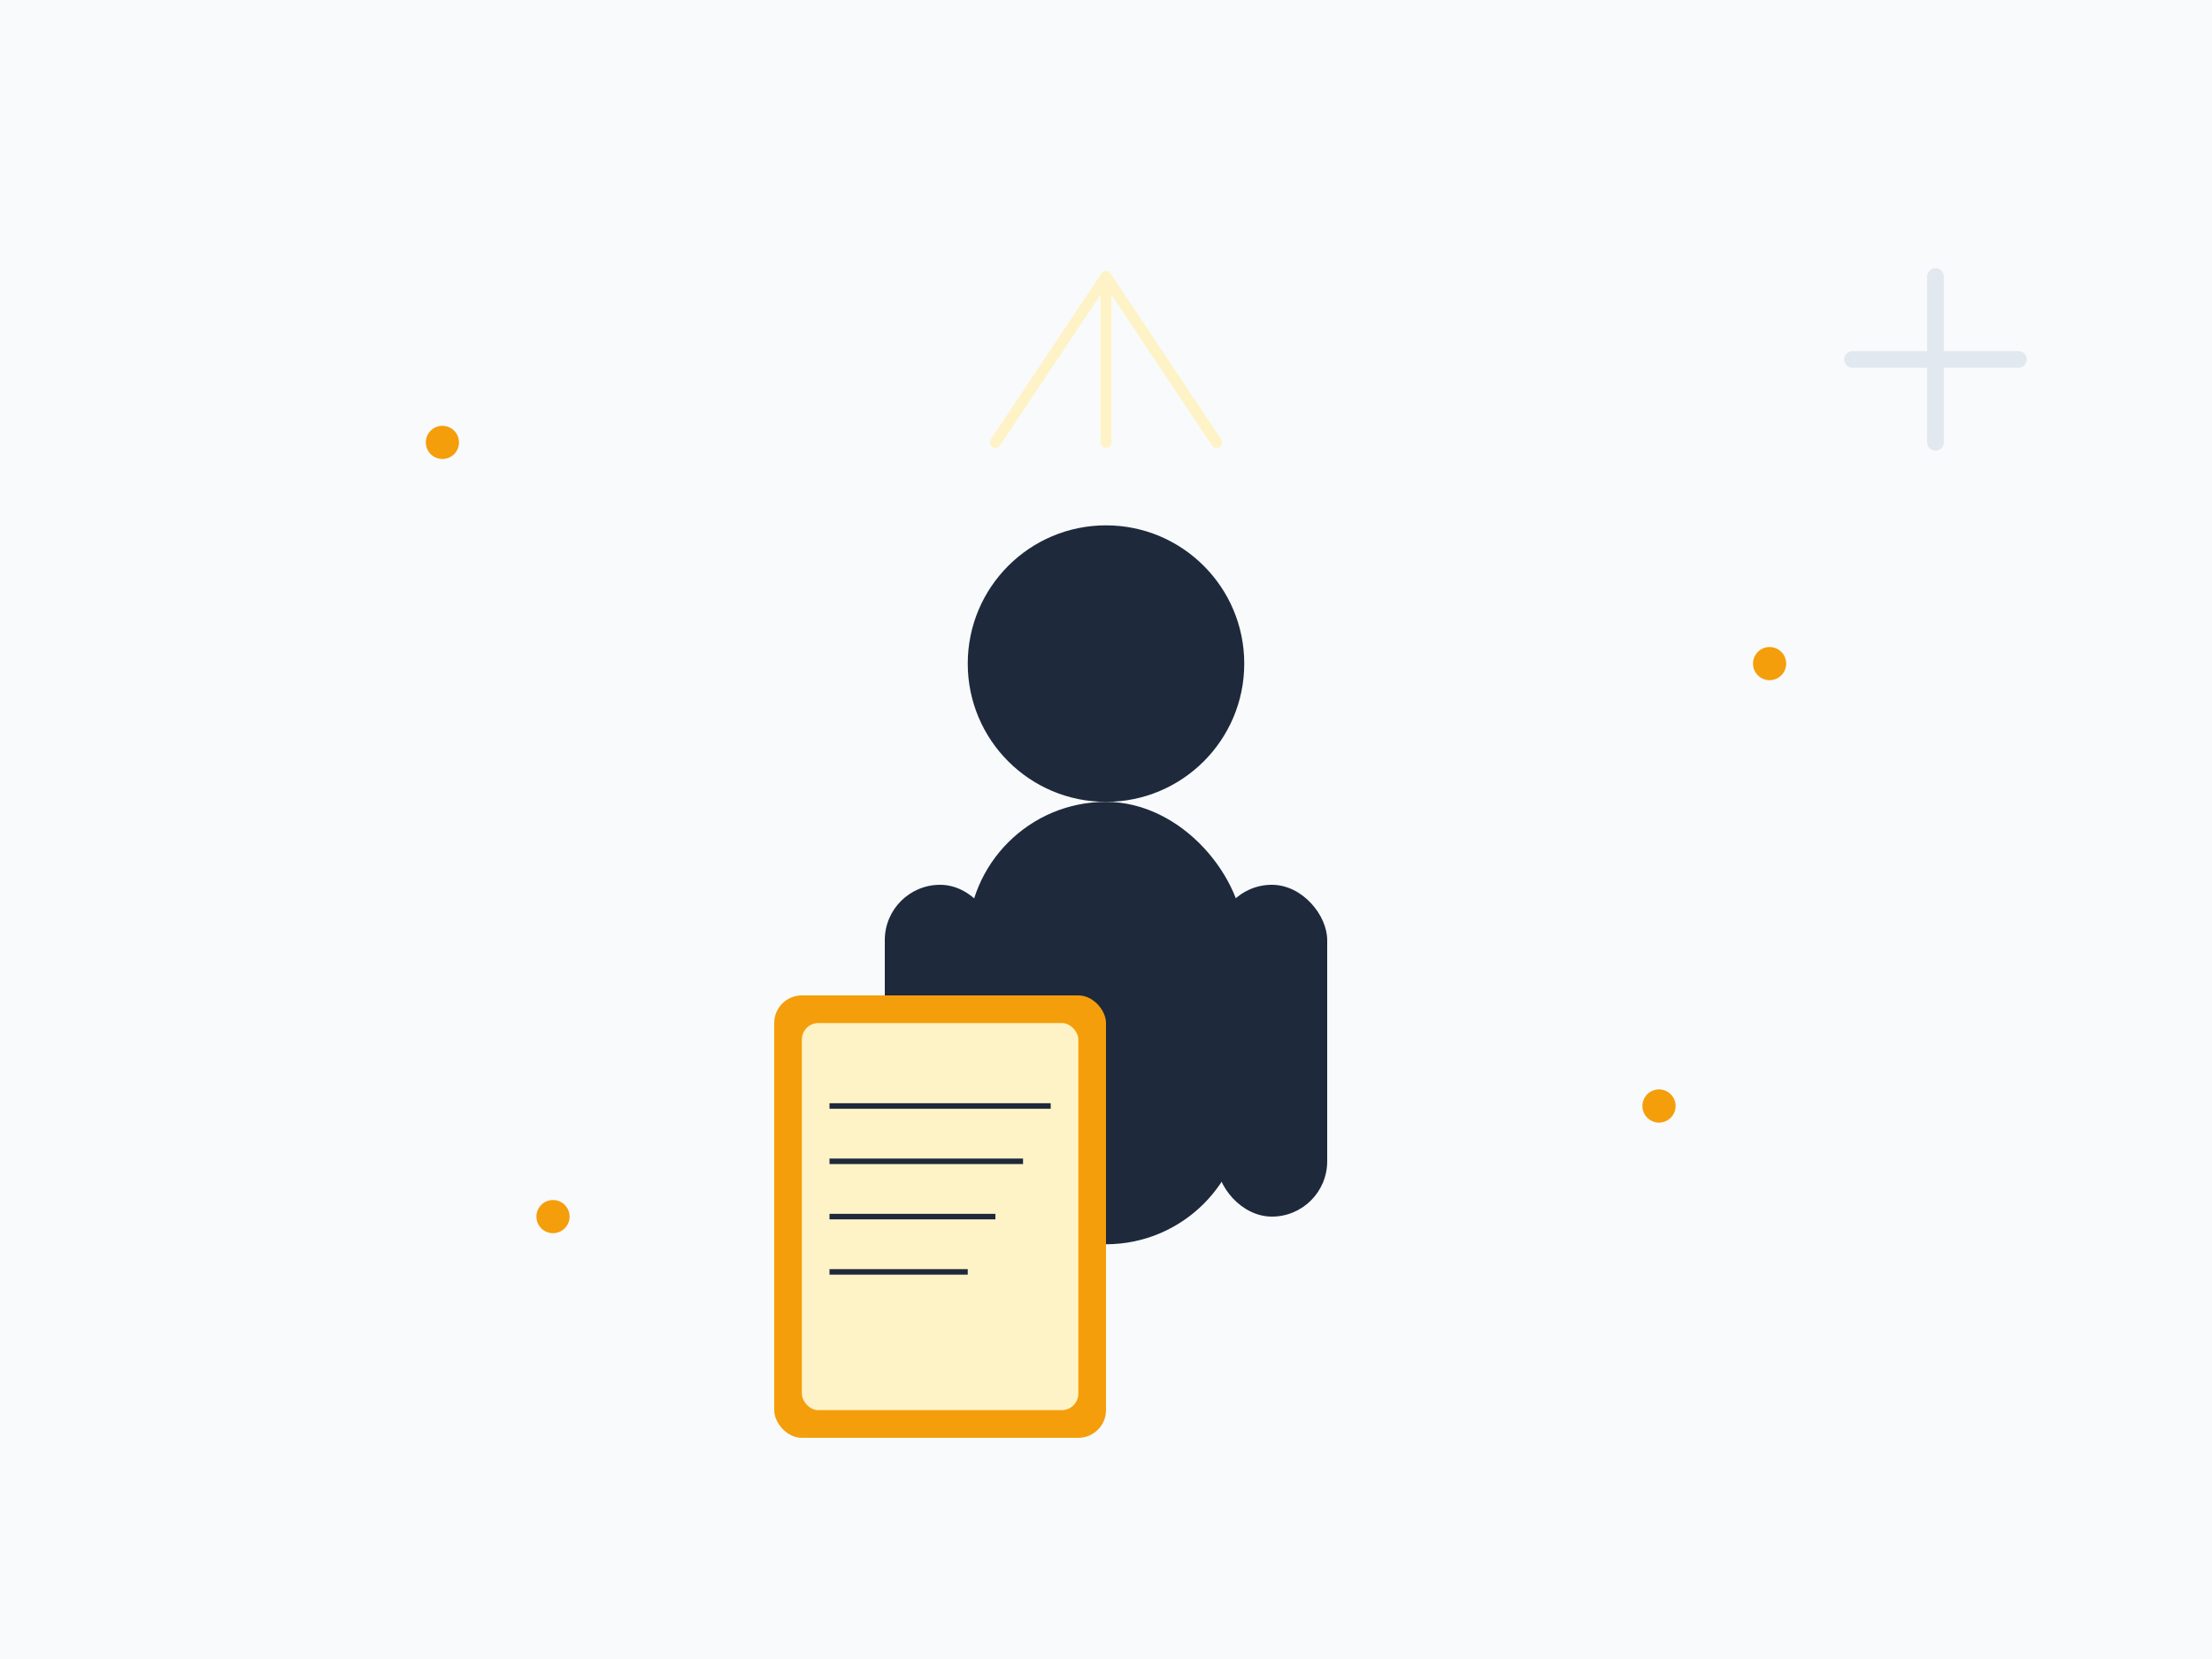 <svg width="400" height="300" viewBox="0 0 400 300" fill="none" xmlns="http://www.w3.org/2000/svg">
  <!-- Background -->
  <rect width="400" height="300" fill="#F8FAFC"/>
  
  <!-- Cross in background -->
  <path d="M350 50L350 80M335 65L365 65" stroke="#E2E8F0" stroke-width="3" stroke-linecap="round"/>
  
  <!-- Person reading -->
  <circle cx="200" cy="120" r="25" fill="#1E293B"/>
  <rect x="175" y="145" width="50" height="80" rx="25" fill="#1E293B"/>
  
  <!-- Arms -->
  <rect x="160" y="160" width="20" height="60" rx="10" fill="#1E293B"/>
  <rect x="220" y="160" width="20" height="60" rx="10" fill="#1E293B"/>
  
  <!-- Bible -->
  <rect x="140" y="180" width="60" height="80" rx="5" fill="#F59E0B"/>
  <rect x="145" y="185" width="50" height="70" rx="3" fill="#FEF3C7"/>
  <line x1="150" y1="200" x2="190" y2="200" stroke="#1E293B" stroke-width="1"/>
  <line x1="150" y1="210" x2="185" y2="210" stroke="#1E293B" stroke-width="1"/>
  <line x1="150" y1="220" x2="180" y2="220" stroke="#1E293B" stroke-width="1"/>
  <line x1="150" y1="230" x2="175" y2="230" stroke="#1E293B" stroke-width="1"/>
  
  <!-- Light rays -->
  <path d="M200 50L180 80M200 50L220 80M200 50L200 80" stroke="#FEF3C7" stroke-width="2" stroke-linecap="round"/>
  
  <!-- Decorative elements -->
  <circle cx="80" cy="80" r="3" fill="#F59E0B"/>
  <circle cx="320" cy="120" r="3" fill="#F59E0B"/>
  <circle cx="100" cy="220" r="3" fill="#F59E0B"/>
  <circle cx="300" cy="200" r="3" fill="#F59E0B"/>
</svg> 